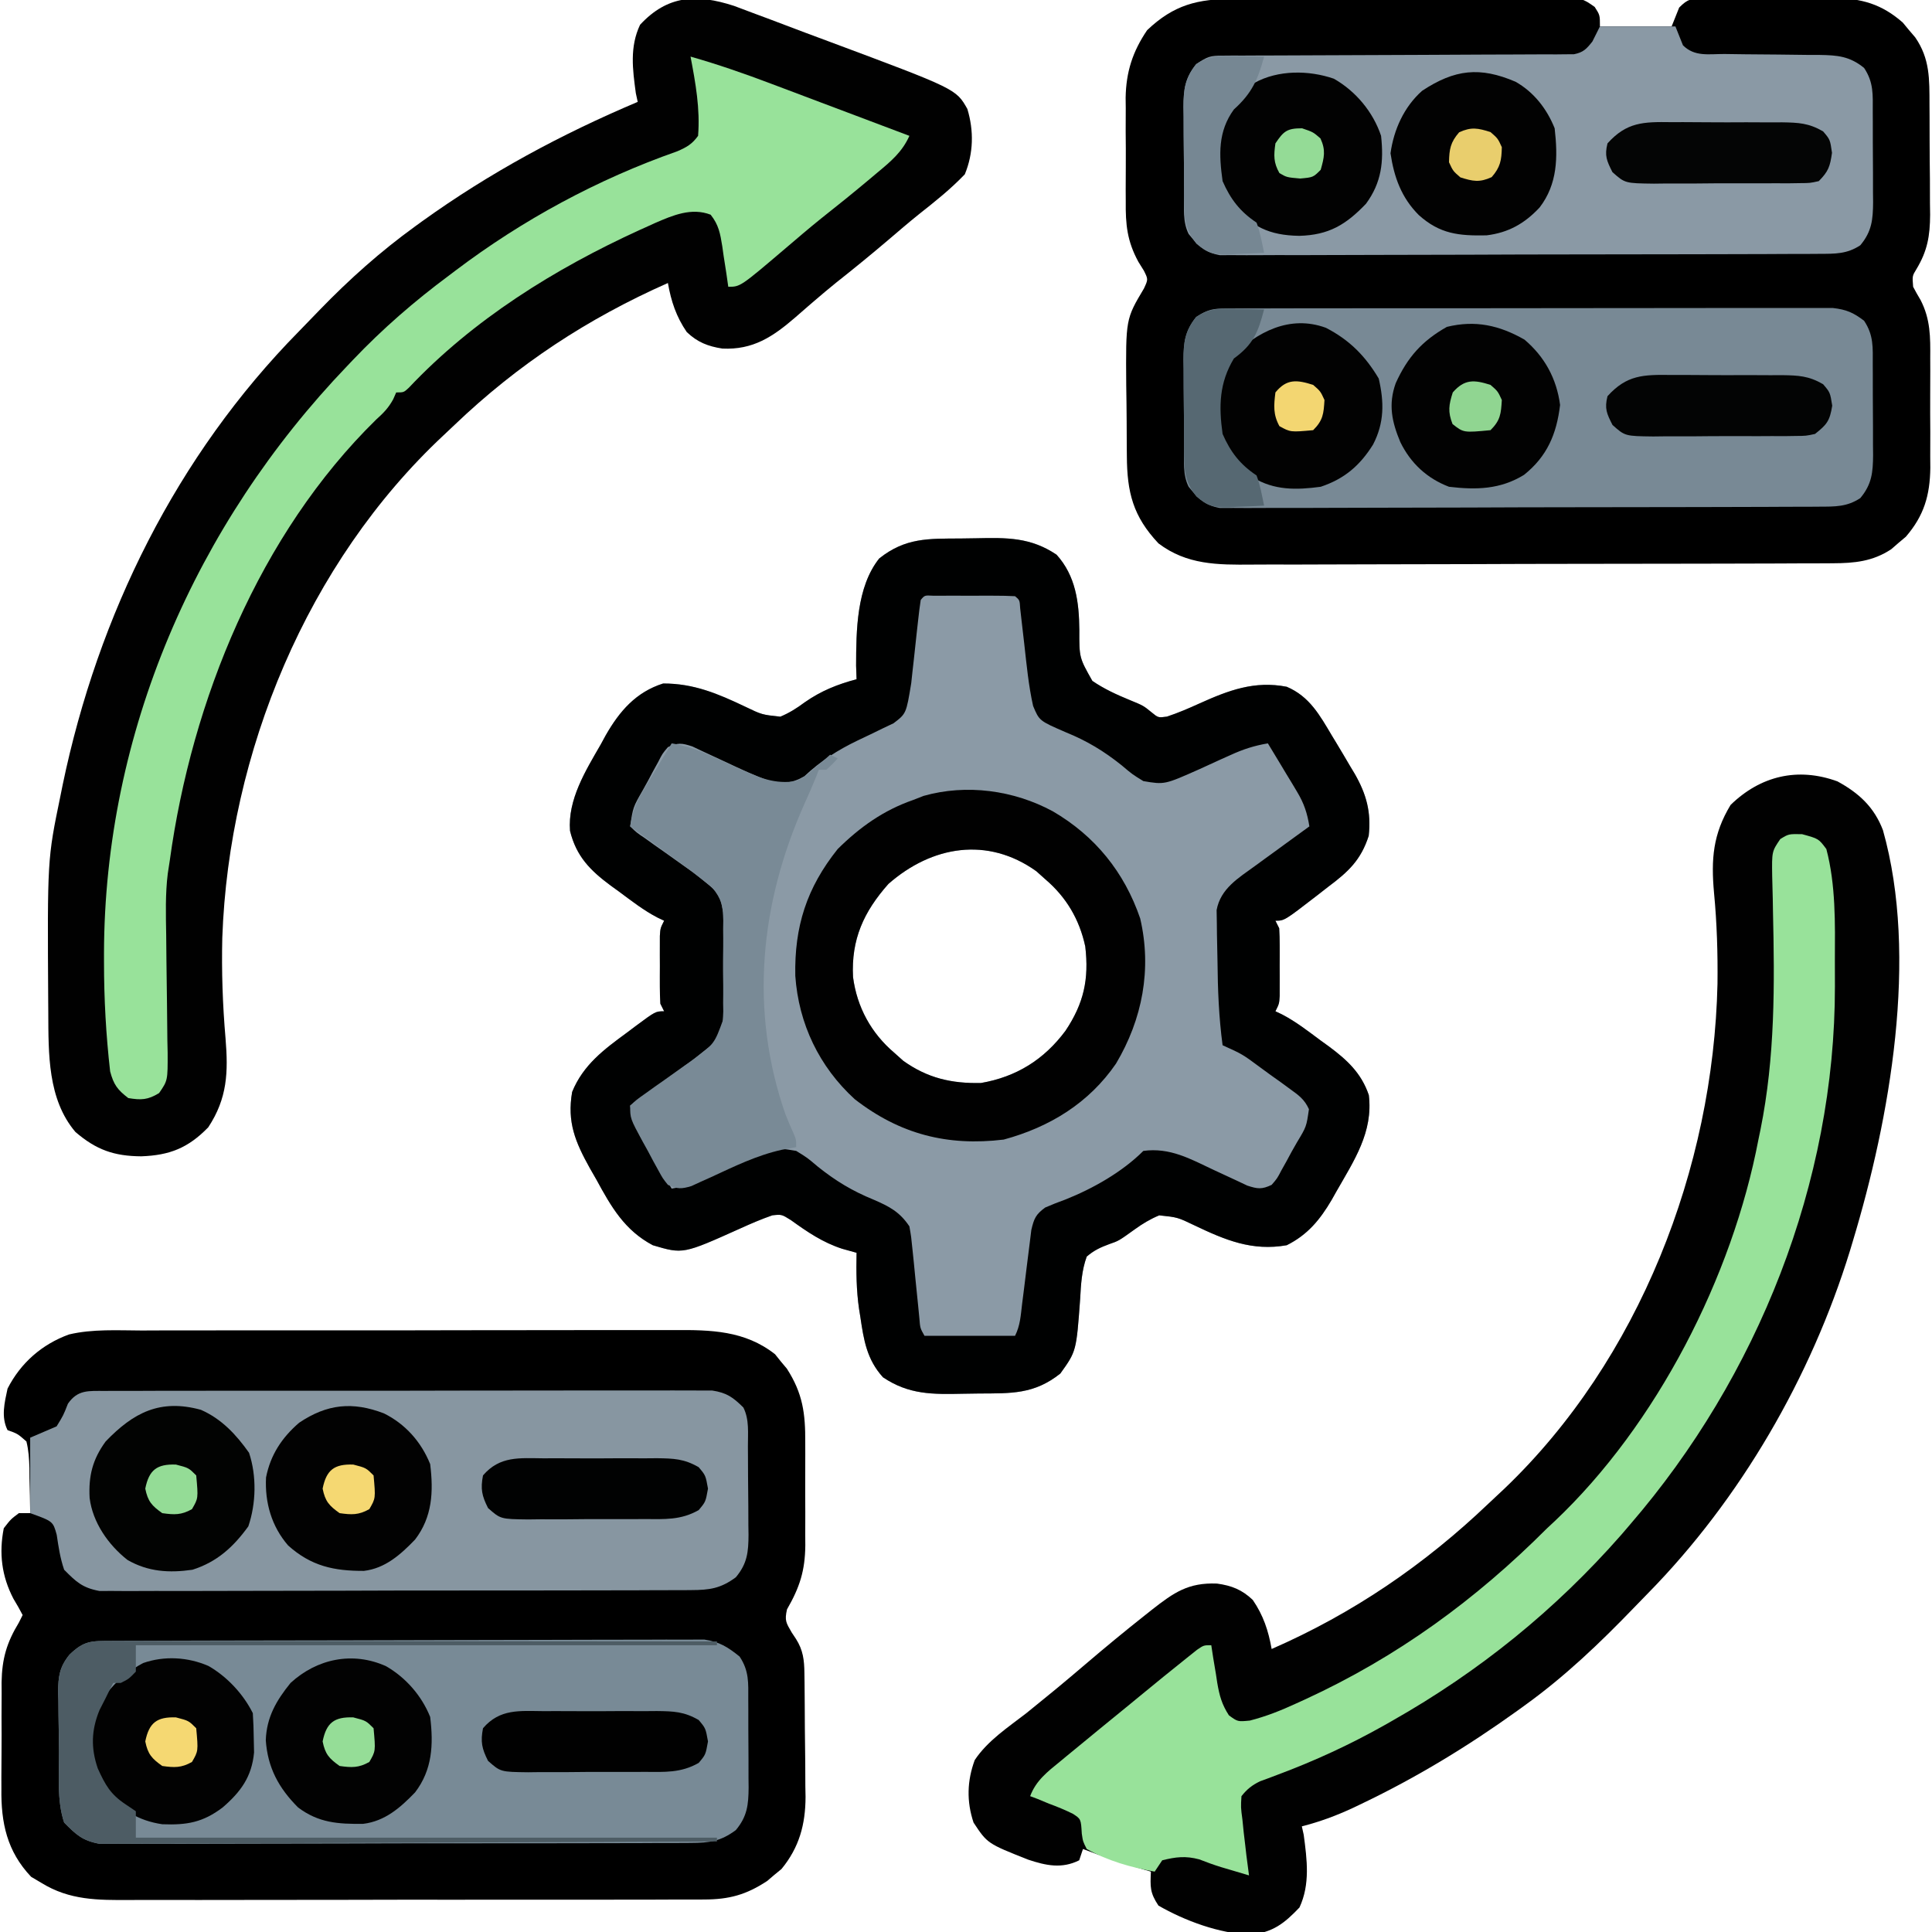 <?xml version="1.0" encoding="UTF-8"?>
<svg version="1.1" xmlns="http://www.w3.org/2000/svg" width="512" height="512">
<path d="M0 0 C1.68 -0.006 3.359 -0.013 5.039 -0.021 C9.584 -0.039 14.129 -0.038 18.675 -0.032 C22.477 -0.029 26.279 -0.035 30.081 -0.041 C39.055 -0.055 48.028 -0.053 57.002 -0.042 C66.243 -0.031 75.483 -0.045 84.724 -0.071 C92.674 -0.094 100.623 -0.1 108.572 -0.094 C113.313 -0.091 118.054 -0.093 122.795 -0.111 C127.255 -0.126 131.715 -0.122 136.176 -0.103 C137.807 -0.1 139.438 -0.103 141.068 -0.113 C150.817 -0.171 159.86 -0.014 167.864 6.299 C168.37 6.932 168.877 7.564 169.399 8.217 C169.924 8.842 170.448 9.467 170.989 10.111 C175.219 16.698 175.91 21.995 175.86 29.685 C175.864 31.144 175.864 31.144 175.869 32.632 C175.871 34.679 175.865 36.726 175.853 38.774 C175.836 41.894 175.852 45.014 175.872 48.135 C175.87 50.131 175.866 52.127 175.86 54.123 C175.866 55.049 175.872 55.975 175.878 56.93 C175.806 63.683 174.401 68.031 171.024 73.904 C170.351 76.897 170.785 77.451 172.274 80.029 C172.652 80.599 173.029 81.169 173.418 81.756 C175.293 84.718 175.595 87.323 175.638 90.733 C175.651 91.604 175.664 92.476 175.677 93.374 C175.685 94.315 175.692 95.255 175.7 96.224 C175.708 97.198 175.716 98.171 175.724 99.174 C175.738 101.236 175.749 103.299 175.757 105.362 C175.774 108.496 175.818 111.629 175.862 114.763 C175.872 116.771 175.88 118.779 175.887 120.787 C175.905 121.715 175.922 122.644 175.94 123.6 C175.916 130.909 174.268 136.99 169.567 142.709 C168.934 143.227 168.301 143.745 167.649 144.279 C167.024 144.813 166.399 145.346 165.754 145.896 C160.208 149.543 155.695 150.779 149.074 150.792 C148.009 150.8 148.009 150.8 146.922 150.808 C144.56 150.822 142.199 150.815 139.837 150.808 C138.136 150.814 136.436 150.821 134.735 150.829 C130.127 150.847 125.52 150.846 120.912 150.84 C117.061 150.837 113.209 150.843 109.357 150.849 C100.267 150.863 91.177 150.861 82.087 150.85 C72.722 150.839 63.357 150.853 53.991 150.879 C45.939 150.902 37.887 150.908 29.835 150.902 C25.031 150.899 20.227 150.901 15.423 150.919 C10.904 150.934 6.385 150.93 1.865 150.911 C0.211 150.908 -1.443 150.911 -3.097 150.921 C-11.576 150.971 -19.084 151.012 -26.539 146.404 C-27.446 145.868 -28.354 145.332 -29.289 144.779 C-35.695 138.017 -37.293 130.468 -37.167 121.427 C-37.17 120.417 -37.172 119.407 -37.175 118.367 C-37.174 116.247 -37.161 114.128 -37.135 112.009 C-37.101 108.78 -37.115 105.554 -37.134 102.326 C-37.127 100.256 -37.118 98.185 -37.105 96.115 C-37.11 95.16 -37.115 94.204 -37.12 93.22 C-37.011 86.994 -35.764 82.716 -32.539 77.404 C-32.044 76.414 -32.044 76.414 -31.539 75.404 C-32.297 73.937 -33.122 72.505 -33.976 71.092 C-37.096 65.105 -37.844 59.049 -36.539 52.404 C-34.691 50.021 -34.691 50.021 -32.539 48.404 C-31.549 48.404 -30.559 48.404 -29.539 48.404 C-29.561 45.298 -29.639 42.196 -29.726 39.092 C-29.732 38.21 -29.738 37.329 -29.744 36.422 C-29.827 33.982 -29.949 31.774 -30.539 29.404 C-32.889 27.342 -32.889 27.342 -35.539 26.404 C-37.293 22.896 -36.341 19.14 -35.539 15.404 C-32.066 8.593 -26.438 3.661 -19.258 1.05 C-12.997 -0.437 -6.405 -0.02 0 0 Z " fill="#000000" transform="translate(37.539,352.596)"/>
<path d="M0 0 C0.999 -0.007 1.998 -0.013 3.027 -0.02 C6.325 -0.039 9.622 -0.043 12.92 -0.045 C15.212 -0.052 17.505 -0.059 19.797 -0.066 C24.6 -0.078 29.402 -0.081 34.205 -0.08 C40.364 -0.08 46.523 -0.107 52.683 -0.142 C57.416 -0.164 62.148 -0.168 66.881 -0.167 C69.153 -0.169 71.424 -0.178 73.695 -0.194 C76.868 -0.213 80.039 -0.207 83.211 -0.195 C84.152 -0.207 85.093 -0.218 86.062 -0.229 C92.39 -0.168 92.39 -0.168 95.655 2.133 C97.041 4.291 97.041 4.291 97.041 7.291 C103.311 7.291 109.581 7.291 116.041 7.291 C116.701 5.641 117.361 3.991 118.041 2.291 C120.476 -0.145 121.115 0.032 124.455 0 C125.37 -0.013 126.285 -0.026 127.228 -0.039 C128.221 -0.041 129.213 -0.043 130.236 -0.045 C131.257 -0.052 132.279 -0.059 133.331 -0.066 C135.498 -0.076 137.666 -0.08 139.833 -0.08 C143.132 -0.084 146.429 -0.121 149.728 -0.159 C151.835 -0.165 153.942 -0.169 156.049 -0.17 C157.029 -0.185 158.01 -0.199 159.02 -0.214 C166.355 -0.166 171.715 1.376 177.283 6.255 C177.822 6.906 178.361 7.557 178.916 8.228 C179.47 8.876 180.024 9.525 180.595 10.193 C184.523 15.893 184.362 21.29 184.377 27.998 C184.387 29.557 184.387 29.557 184.397 31.147 C184.407 33.343 184.412 35.54 184.411 37.736 C184.416 41.081 184.452 44.424 184.49 47.769 C184.496 49.908 184.5 52.046 184.502 54.185 C184.516 55.178 184.53 56.171 184.545 57.194 C184.509 62.832 183.837 66.777 180.9 71.638 C179.81 73.424 179.81 73.424 180.041 76.291 C180.655 77.479 181.317 78.644 182.008 79.791 C184.649 84.907 184.619 89.623 184.572 95.291 C184.576 96.326 184.58 97.361 184.584 98.427 C184.586 100.606 184.579 102.784 184.562 104.962 C184.541 108.281 184.562 111.597 184.588 114.916 C184.585 117.041 184.58 119.166 184.572 121.291 C184.58 122.274 184.588 123.258 184.597 124.271 C184.498 131.589 182.925 136.94 178.111 142.533 C177.469 143.072 176.827 143.61 176.166 144.166 C175.529 144.72 174.892 145.274 174.236 145.845 C169.31 149.088 164.496 149.544 158.705 149.565 C157.988 149.57 157.271 149.575 156.533 149.581 C154.143 149.595 151.752 149.596 149.362 149.597 C147.643 149.605 145.925 149.613 144.206 149.622 C139.545 149.644 134.884 149.653 130.222 149.658 C127.307 149.662 124.392 149.668 121.477 149.675 C111.299 149.699 101.12 149.713 90.942 149.716 C81.468 149.72 71.995 149.75 62.521 149.791 C54.377 149.826 46.232 149.842 38.087 149.842 C33.228 149.843 28.369 149.852 23.509 149.88 C18.936 149.907 14.362 149.909 9.789 149.893 C8.116 149.891 6.443 149.897 4.77 149.913 C-4.232 149.994 -12.451 149.999 -19.959 144.291 C-26.712 137.105 -28.276 130.78 -28.33 121.126 C-28.339 120.139 -28.348 119.151 -28.358 118.133 C-28.372 116.043 -28.381 113.954 -28.385 111.864 C-28.397 108.697 -28.446 105.532 -28.496 102.365 C-28.626 84.842 -28.626 84.842 -23.799 76.738 C-22.675 74.312 -22.675 74.312 -23.819 72.023 C-24.302 71.246 -24.785 70.468 -25.283 69.667 C-28.271 64.175 -28.691 59.777 -28.623 53.603 C-28.628 52.62 -28.633 51.637 -28.638 50.624 C-28.641 48.56 -28.632 46.496 -28.611 44.432 C-28.584 41.298 -28.611 38.167 -28.643 35.033 C-28.64 33.014 -28.633 30.996 -28.623 28.978 C-28.633 28.055 -28.644 27.132 -28.654 26.18 C-28.533 19.355 -26.811 13.969 -22.959 8.291 C-15.878 1.547 -9.55 -0.009 0 0 Z " fill="#000000" transform="translate(326.959,-0.291)"/>
<path d="M0 0 C1.38 -0.011 2.76 -0.032 4.14 -0.062 C12.27 -0.236 18.527 -0.32 25.396 4.295 C30.463 9.896 31.365 16.872 31.431 24.217 C31.406 31.583 31.406 31.583 34.889 37.746 C38.011 39.875 41.307 41.384 44.794 42.815 C48.396 44.295 48.396 44.295 50.56 46.057 C52.338 47.519 52.338 47.519 54.642 47.205 C57.621 46.221 60.417 45.013 63.271 43.716 C70.957 40.259 77.83 37.628 86.396 39.295 C92.442 41.87 95.155 46.837 98.396 52.295 C98.767 52.906 99.138 53.516 99.521 54.145 C100.768 56.206 101.991 58.279 103.208 60.358 C103.606 61.018 104.003 61.678 104.413 62.359 C107.498 67.753 108.817 72.493 108.118 78.799 C106.065 85.204 102.702 88.335 97.396 92.295 C96.366 93.098 95.336 93.901 94.275 94.729 C85.77 101.295 85.77 101.295 83.396 101.295 C83.726 101.955 84.056 102.615 84.396 103.295 C84.491 104.793 84.526 106.295 84.529 107.795 C84.53 108.682 84.531 109.569 84.532 110.483 C84.529 111.411 84.525 112.339 84.521 113.295 C84.525 114.223 84.528 115.151 84.532 116.108 C84.531 117.438 84.531 117.438 84.529 118.795 C84.527 119.61 84.526 120.425 84.525 121.264 C84.396 123.295 84.396 123.295 83.396 125.295 C83.978 125.571 84.561 125.848 85.161 126.132 C88.846 128.05 92.068 130.573 95.396 133.045 C96.107 133.558 96.819 134.071 97.552 134.6 C102.366 138.174 106.152 141.642 108.146 147.498 C109.345 157.316 104.222 164.866 99.521 173.108 C99.11 173.837 98.7 174.567 98.277 175.319 C95.205 180.537 91.933 184.526 86.396 187.295 C77.214 188.912 70.106 185.925 61.984 182.053 C57.481 179.89 57.481 179.89 52.599 179.373 C50.174 180.388 48.215 181.569 46.083 183.108 C41.886 186.126 41.886 186.126 39.382 186.991 C37.013 187.865 35.319 188.648 33.396 190.295 C32.048 193.977 31.866 197.651 31.646 201.545 C30.641 215.379 30.641 215.379 26.396 221.295 C19.439 226.832 13.369 226.541 4.792 226.59 C3.412 226.602 2.032 226.622 0.652 226.652 C-7.479 226.826 -13.736 226.911 -20.604 222.295 C-24.899 217.549 -25.698 212.43 -26.604 206.295 C-26.716 205.6 -26.829 204.906 -26.944 204.19 C-27.669 199.212 -27.709 194.309 -27.604 189.295 C-28.862 188.945 -30.12 188.594 -31.417 188.233 C-36.582 186.56 -40.642 183.777 -45.026 180.623 C-47.466 179.102 -47.466 179.102 -49.928 179.369 C-52.863 180.385 -55.654 181.59 -58.479 182.875 C-73.594 189.668 -73.594 189.668 -81.604 187.295 C-89.059 183.342 -92.621 177.145 -96.542 169.92 C-97.117 168.917 -97.693 167.914 -98.286 166.881 C-102.139 159.946 -104.362 154.688 -102.979 146.67 C-100.051 139.482 -94.507 135.384 -88.417 130.92 C-87.693 130.375 -86.969 129.83 -86.223 129.268 C-80.872 125.295 -80.872 125.295 -78.604 125.295 C-79.099 124.305 -79.099 124.305 -79.604 123.295 C-79.7 121.798 -79.735 120.296 -79.737 118.795 C-79.738 117.908 -79.74 117.021 -79.741 116.108 C-79.737 115.18 -79.733 114.251 -79.729 113.295 C-79.735 111.903 -79.735 111.903 -79.741 110.483 C-79.74 109.596 -79.738 108.709 -79.737 107.795 C-79.736 106.98 -79.735 106.166 -79.734 105.326 C-79.604 103.295 -79.604 103.295 -78.604 101.295 C-79.187 101.019 -79.77 100.743 -80.37 100.458 C-84.054 98.54 -87.276 96.017 -90.604 93.545 C-91.316 93.032 -92.027 92.519 -92.76 91.99 C-98.192 87.957 -101.876 84.258 -103.542 77.483 C-104.193 69.213 -99.405 61.525 -95.417 54.608 C-94.973 53.792 -94.529 52.977 -94.071 52.137 C-90.413 45.754 -86.064 40.708 -78.866 38.428 C-70.792 38.403 -64.375 41.117 -57.191 44.536 C-52.688 46.7 -52.688 46.7 -47.803 47.221 C-45.376 46.199 -43.466 44.993 -41.354 43.42 C-36.987 40.367 -32.726 38.675 -27.604 37.295 C-27.645 36.12 -27.687 34.944 -27.729 33.733 C-27.7 24.46 -27.643 12.878 -21.604 5.295 C-14.647 -0.242 -8.577 0.05 0 0 Z M-19.167 91.545 C-25.713 98.931 -29.058 106.245 -28.542 116.233 C-27.484 124.224 -23.74 131.08 -17.604 136.295 C-16.82 136.996 -16.037 137.698 -15.229 138.42 C-8.816 143.001 -2.443 144.478 5.396 144.295 C14.733 142.672 22.062 138.119 27.747 130.479 C32.612 123.21 34.029 116.812 33.001 108.108 C31.46 100.947 27.975 95.038 22.396 90.295 C21.612 89.594 20.828 88.893 20.021 88.17 C7.105 78.945 -7.643 81.426 -19.167 91.545 Z " fill="#8B9AA6" transform="translate(254.604,142.705)"/>
<path d="M0 0 C1.932 0.705 3.857 1.429 5.776 2.169 C6.815 2.555 7.854 2.94 8.924 3.337 C12.219 4.564 15.503 5.816 18.788 7.068 C20.979 7.886 23.171 8.702 25.364 9.517 C58.851 22.02 58.851 22.02 61.839 27.322 C63.583 33.132 63.467 39.036 61.163 44.63 C57.429 48.538 53.301 51.826 49.062 55.17 C46.295 57.389 43.609 59.702 40.913 62.005 C36.37 65.871 31.763 69.636 27.081 73.333 C25.095 74.941 23.148 76.571 21.214 78.24 C20.646 78.728 20.078 79.217 19.493 79.72 C18.392 80.671 17.296 81.626 16.204 82.587 C10.266 87.711 4.999 91.211 -3.095 90.818 C-6.92 90.227 -9.708 89.133 -12.525 86.443 C-15.329 82.348 -16.662 78.306 -17.525 73.443 C-38.773 82.858 -57.243 94.97 -74.045 111.031 C-75.026 111.967 -76.013 112.898 -77.004 113.824 C-113.112 147.576 -133.871 197.889 -135.614 246.944 C-135.825 255.87 -135.527 264.687 -134.759 273.583 C-134.02 282.602 -134.253 289.48 -139.337 297.193 C-144.674 302.682 -149.571 304.608 -157.087 304.88 C-164.333 304.828 -169.03 303.151 -174.525 298.443 C-181.933 289.738 -181.671 277.629 -181.728 266.748 C-181.735 265.846 -181.742 264.944 -181.749 264.015 C-181.978 226.164 -181.978 226.164 -178.525 209.443 C-178.326 208.46 -178.127 207.477 -177.923 206.464 C-168.553 161.41 -147.741 119.2 -115.322 86.271 C-113.467 84.384 -111.634 82.477 -109.802 80.568 C-101.909 72.421 -93.712 65.097 -84.525 58.443 C-83.9 57.99 -83.275 57.536 -82.631 57.069 C-64.738 44.209 -45.802 34.022 -25.525 25.443 C-25.69 24.68 -25.855 23.917 -26.025 23.13 C-26.881 16.813 -27.679 10.884 -24.9 5.005 C-17.634 -2.833 -9.924 -3.225 0 0 Z " fill="#010101" transform="translate(194.525,1.557)"/>
<path d="M0 0 C5.702 3.107 9.72 6.814 12.055 12.926 C21.547 46.519 13.882 89.386 4.055 121.926 C3.804 122.761 3.553 123.596 3.294 124.457 C-6.998 157.875 -25.699 190.21 -50.25 215.199 C-51.471 216.443 -52.685 217.694 -53.895 218.949 C-63.02 228.418 -72.262 237.241 -82.945 244.926 C-83.567 245.376 -84.189 245.827 -84.83 246.291 C-97.911 255.693 -111.53 263.979 -126.07 270.926 C-126.852 271.3 -127.633 271.674 -128.439 272.059 C-132.88 274.127 -137.197 275.717 -141.945 276.926 C-141.78 277.668 -141.615 278.411 -141.445 279.176 C-140.565 285.779 -139.711 292.268 -142.57 298.426 C-146.603 302.671 -149.757 305.149 -155.695 305.613 C-163.77 305.345 -172.95 301.96 -179.945 297.926 C-182.235 294.491 -182.124 292.94 -181.945 288.926 C-182.574 288.744 -183.203 288.562 -183.852 288.375 C-189.316 286.77 -194.638 284.99 -199.945 282.926 C-200.275 283.916 -200.605 284.906 -200.945 285.926 C-205.551 288.229 -209.762 287.319 -214.445 285.762 C-225.274 281.477 -225.274 281.477 -228.945 275.926 C-230.815 270.317 -230.672 264.898 -228.633 259.363 C-225.201 254.203 -219.782 250.669 -214.945 246.926 C-213.148 245.474 -211.357 244.016 -209.57 242.551 C-208.662 241.808 -207.753 241.066 -206.816 240.301 C-204.277 238.2 -201.762 236.075 -199.255 233.935 C-194.06 229.502 -188.806 225.159 -183.445 220.926 C-182.582 220.241 -182.582 220.241 -181.702 219.542 C-175.784 214.903 -172.022 212.304 -164.445 212.586 C-160.571 213.113 -157.789 214.211 -154.945 216.926 C-152.141 221.021 -150.808 225.062 -149.945 229.926 C-128.337 220.487 -109.428 207.578 -92.377 191.291 C-90.998 189.976 -89.603 188.679 -88.207 187.383 C-52.572 153.295 -32.881 102.47 -31.793 53.645 C-31.7 45.562 -31.94 37.577 -32.711 29.527 C-33.514 20.612 -33.004 13.985 -28.32 6.238 C-20.45 -1.425 -10.559 -3.851 0 0 Z " fill="#010101" transform="translate(486.945,207.074)"/>
<path d="M0 0 C1.38 -0.011 2.76 -0.032 4.14 -0.062 C12.27 -0.236 18.527 -0.32 25.396 4.295 C30.463 9.896 31.365 16.872 31.431 24.217 C31.406 31.583 31.406 31.583 34.889 37.746 C38.011 39.875 41.307 41.384 44.794 42.815 C48.396 44.295 48.396 44.295 50.56 46.057 C52.338 47.519 52.338 47.519 54.642 47.205 C57.621 46.221 60.417 45.013 63.271 43.716 C70.957 40.259 77.83 37.628 86.396 39.295 C92.442 41.87 95.155 46.837 98.396 52.295 C98.767 52.906 99.138 53.516 99.521 54.145 C100.768 56.206 101.991 58.279 103.208 60.358 C103.606 61.018 104.003 61.678 104.413 62.359 C107.498 67.753 108.817 72.493 108.118 78.799 C106.065 85.204 102.702 88.335 97.396 92.295 C96.366 93.098 95.336 93.901 94.275 94.729 C85.77 101.295 85.77 101.295 83.396 101.295 C83.726 101.955 84.056 102.615 84.396 103.295 C84.491 104.793 84.526 106.295 84.529 107.795 C84.53 108.682 84.531 109.569 84.532 110.483 C84.529 111.411 84.525 112.339 84.521 113.295 C84.525 114.223 84.528 115.151 84.532 116.108 C84.531 117.438 84.531 117.438 84.529 118.795 C84.527 119.61 84.526 120.425 84.525 121.264 C84.396 123.295 84.396 123.295 83.396 125.295 C83.978 125.571 84.561 125.848 85.161 126.132 C88.846 128.05 92.068 130.573 95.396 133.045 C96.107 133.558 96.819 134.071 97.552 134.6 C102.366 138.174 106.152 141.642 108.146 147.498 C109.345 157.316 104.222 164.866 99.521 173.108 C99.11 173.837 98.7 174.567 98.277 175.319 C95.205 180.537 91.933 184.526 86.396 187.295 C77.214 188.912 70.106 185.925 61.984 182.053 C57.481 179.89 57.481 179.89 52.599 179.373 C50.174 180.388 48.215 181.569 46.083 183.108 C41.886 186.126 41.886 186.126 39.382 186.991 C37.013 187.865 35.319 188.648 33.396 190.295 C32.048 193.977 31.866 197.651 31.646 201.545 C30.641 215.379 30.641 215.379 26.396 221.295 C19.439 226.832 13.369 226.541 4.792 226.59 C3.412 226.602 2.032 226.622 0.652 226.652 C-7.479 226.826 -13.736 226.911 -20.604 222.295 C-24.899 217.549 -25.698 212.43 -26.604 206.295 C-26.716 205.6 -26.829 204.906 -26.944 204.19 C-27.669 199.212 -27.709 194.309 -27.604 189.295 C-28.862 188.945 -30.12 188.594 -31.417 188.233 C-36.582 186.56 -40.642 183.777 -45.026 180.623 C-47.466 179.102 -47.466 179.102 -49.928 179.369 C-52.863 180.385 -55.654 181.59 -58.479 182.875 C-73.594 189.668 -73.594 189.668 -81.604 187.295 C-89.059 183.342 -92.621 177.145 -96.542 169.92 C-97.117 168.917 -97.693 167.914 -98.286 166.881 C-102.139 159.946 -104.362 154.688 -102.979 146.67 C-100.051 139.482 -94.507 135.384 -88.417 130.92 C-87.693 130.375 -86.969 129.83 -86.223 129.268 C-80.872 125.295 -80.872 125.295 -78.604 125.295 C-79.099 124.305 -79.099 124.305 -79.604 123.295 C-79.7 121.798 -79.735 120.296 -79.737 118.795 C-79.738 117.908 -79.74 117.021 -79.741 116.108 C-79.737 115.18 -79.733 114.251 -79.729 113.295 C-79.735 111.903 -79.735 111.903 -79.741 110.483 C-79.74 109.596 -79.738 108.709 -79.737 107.795 C-79.736 106.98 -79.735 106.166 -79.734 105.326 C-79.604 103.295 -79.604 103.295 -78.604 101.295 C-79.187 101.019 -79.77 100.743 -80.37 100.458 C-84.054 98.54 -87.276 96.017 -90.604 93.545 C-91.316 93.032 -92.027 92.519 -92.76 91.99 C-98.192 87.957 -101.876 84.258 -103.542 77.483 C-104.193 69.213 -99.405 61.525 -95.417 54.608 C-94.973 53.792 -94.529 52.977 -94.071 52.137 C-90.413 45.754 -86.064 40.708 -78.866 38.428 C-70.792 38.403 -64.375 41.117 -57.191 44.536 C-52.688 46.7 -52.688 46.7 -47.803 47.221 C-45.376 46.199 -43.466 44.993 -41.354 43.42 C-36.987 40.367 -32.726 38.675 -27.604 37.295 C-27.645 36.12 -27.687 34.944 -27.729 33.733 C-27.7 24.46 -27.643 12.878 -21.604 5.295 C-14.647 -0.242 -8.577 0.05 0 0 Z M-10.604 16.295 C-10.879 18.074 -11.096 19.861 -11.288 21.651 C-11.411 22.748 -11.534 23.846 -11.661 24.977 C-11.913 27.294 -12.163 29.612 -12.411 31.93 C-12.535 33.034 -12.66 34.138 -12.788 35.276 C-12.897 36.285 -13.006 37.295 -13.118 38.335 C-14.446 46.416 -14.446 46.416 -17.807 48.967 C-18.73 49.405 -19.653 49.844 -20.604 50.295 C-21.672 50.816 -22.739 51.337 -23.839 51.873 C-25.579 52.701 -25.579 52.701 -27.354 53.545 C-32.679 56.111 -37.092 58.944 -41.444 63.01 C-44.592 64.883 -47.103 64.987 -50.604 64.295 C-54.609 62.838 -58.439 61.051 -62.292 59.233 C-64.332 58.273 -66.378 57.323 -68.428 56.385 C-69.327 55.961 -70.225 55.537 -71.15 55.1 C-73.893 54.2 -75.007 54.057 -77.604 55.295 C-79.063 57.02 -79.063 57.02 -80.182 59.225 C-80.621 60.02 -81.059 60.816 -81.51 61.635 C-81.954 62.472 -82.397 63.308 -82.854 64.17 C-83.313 64.999 -83.772 65.828 -84.245 66.682 C-86.853 71.225 -86.853 71.225 -87.604 76.295 C-85.903 77.945 -85.903 77.945 -83.624 79.475 C-82.372 80.374 -82.372 80.374 -81.094 81.291 C-80.211 81.911 -79.327 82.531 -78.417 83.17 C-76.691 84.393 -74.968 85.619 -73.249 86.85 C-72.479 87.391 -71.709 87.932 -70.916 88.49 C-63.82 94.031 -63.82 94.031 -62.957 99.088 C-62.924 100.553 -62.92 102.018 -62.94 103.483 C-62.935 104.263 -62.931 105.043 -62.926 105.847 C-62.922 107.491 -62.931 109.135 -62.952 110.779 C-62.979 113.288 -62.953 115.793 -62.921 118.303 C-62.924 119.905 -62.93 121.506 -62.94 123.108 C-62.93 123.854 -62.92 124.6 -62.91 125.368 C-62.996 129.216 -63.413 131.059 -65.855 134.085 C-70.837 138.09 -70.837 138.09 -73.249 139.846 C-74.09 140.461 -74.931 141.077 -75.798 141.711 C-76.662 142.337 -77.526 142.963 -78.417 143.608 C-79.3 144.253 -80.184 144.898 -81.094 145.563 C-83.262 147.144 -85.432 148.721 -87.604 150.295 C-87.04 153.83 -86.165 156.441 -84.319 159.502 C-83.871 160.253 -83.423 161.004 -82.962 161.778 C-82.493 162.547 -82.025 163.315 -81.542 164.108 C-81.069 164.896 -80.597 165.684 -80.11 166.496 C-78.948 168.433 -77.779 170.366 -76.604 172.295 C-73.043 171.694 -70.046 170.735 -66.768 169.229 C-65.419 168.625 -65.419 168.625 -64.042 168.008 C-62.172 167.16 -60.305 166.306 -58.44 165.446 C-49.228 161.346 -49.228 161.346 -43.604 162.295 C-40.682 164.088 -40.682 164.088 -37.854 166.483 C-33.121 170.266 -28.677 172.944 -23.077 175.225 C-18.901 177.032 -16.158 178.465 -13.604 182.295 C-13.118 185.083 -13.118 185.083 -12.788 188.424 C-12.663 189.624 -12.539 190.823 -12.411 192.059 C-12.289 193.312 -12.167 194.566 -12.042 195.858 C-11.794 198.338 -11.543 200.819 -11.288 203.299 C-11.18 204.401 -11.072 205.502 -10.961 206.637 C-10.755 209.265 -10.755 209.265 -9.604 211.295 C-1.684 211.295 6.236 211.295 14.396 211.295 C15.777 208.533 15.892 205.929 16.263 202.862 C16.427 201.573 16.59 200.285 16.759 198.957 C17.017 196.906 17.271 194.855 17.515 192.802 C17.753 190.82 18.008 188.841 18.263 186.862 C18.408 185.675 18.554 184.489 18.704 183.266 C19.419 180.195 19.892 179.124 22.396 177.295 C24.162 176.527 25.959 175.826 27.771 175.17 C35.024 172.283 42.808 167.883 48.396 162.295 C55.459 161.35 60.806 164.396 67.083 167.358 C69.124 168.317 71.169 169.267 73.22 170.205 C74.118 170.63 75.016 171.054 75.941 171.491 C78.685 172.39 79.797 172.53 82.396 171.295 C83.87 169.588 83.87 169.588 85.009 167.401 C85.452 166.61 85.895 165.819 86.351 165.004 C86.799 164.172 87.247 163.34 87.708 162.483 C88.409 161.252 88.409 161.252 89.124 159.996 C91.615 155.867 91.615 155.867 92.277 151.24 C91.089 148.617 89.573 147.563 87.247 145.877 C85.987 144.956 85.987 144.956 84.7 144.016 C83.816 143.386 82.932 142.756 82.021 142.108 C81.144 141.466 80.268 140.825 79.365 140.164 C74.672 136.682 74.672 136.682 69.396 134.295 C68.401 126.89 68.113 119.543 68.046 112.073 C68.029 110.714 68.002 109.354 67.964 107.995 C67.909 106.007 67.89 104.018 67.872 102.03 C67.852 100.856 67.833 99.683 67.812 98.474 C68.86 92.766 73.561 90.005 78.04 86.744 C78.881 86.129 79.723 85.513 80.589 84.879 C81.453 84.253 82.318 83.627 83.208 82.983 C84.092 82.337 84.976 81.692 85.886 81.028 C88.053 79.446 90.223 77.869 92.396 76.295 C91.831 72.761 90.956 70.149 89.111 67.088 C88.663 66.337 88.215 65.586 87.753 64.813 C87.285 64.044 86.816 63.275 86.333 62.483 C85.625 61.3 85.625 61.3 84.902 60.094 C83.739 58.157 82.571 56.224 81.396 54.295 C77.834 54.896 74.838 55.855 71.56 57.362 C70.66 57.764 69.76 58.167 68.833 58.582 C66.963 59.43 65.096 60.284 63.232 61.145 C54.02 65.244 54.02 65.244 48.396 64.295 C45.474 62.502 45.474 62.502 42.646 60.108 C37.912 56.324 33.469 53.646 27.868 51.365 C20.821 48.315 20.821 48.315 19.181 44.381 C17.965 38.974 17.453 33.42 16.833 27.92 C16.586 25.745 16.335 23.571 16.079 21.397 C15.972 20.441 15.864 19.485 15.753 18.501 C15.621 16.326 15.621 16.326 14.396 15.295 C12.627 15.196 10.855 15.164 9.083 15.162 C8.008 15.161 6.933 15.16 5.825 15.158 C4.694 15.162 3.562 15.166 2.396 15.17 C1.264 15.166 0.132 15.162 -1.034 15.158 C-2.109 15.16 -3.184 15.161 -4.292 15.162 C-5.286 15.163 -6.279 15.165 -7.303 15.166 C-9.568 15.037 -9.568 15.037 -10.604 16.295 Z " fill="#000101" transform="translate(254.604,142.705)"/>
<path d="M0 0 C6.6 0 13.2 0 20 0 C20.99 2.475 20.99 2.475 22 5 C25.098 8.098 28.83 7.298 32.988 7.309 C34.827 7.334 36.667 7.359 38.506 7.385 C41.409 7.413 44.312 7.437 47.216 7.456 C50.015 7.478 52.814 7.517 55.613 7.559 C56.91 7.559 56.91 7.559 58.234 7.559 C62.96 7.636 66.188 7.896 70 11 C72.587 14.881 72.306 18.146 72.301 22.648 C72.305 23.498 72.309 24.348 72.314 25.223 C72.32 27.02 72.32 28.817 72.316 30.614 C72.313 33.358 72.336 36.1 72.361 38.844 C72.364 40.591 72.364 42.339 72.363 44.086 C72.372 44.904 72.382 45.722 72.391 46.564 C72.354 51.17 72.075 54.319 69 58 C65.462 60.343 62.31 60.258 58.137 60.274 C57.102 60.282 57.102 60.282 56.046 60.29 C53.734 60.305 51.423 60.306 49.112 60.306 C47.454 60.314 45.797 60.322 44.139 60.332 C39.637 60.354 35.135 60.362 30.633 60.367 C27.821 60.371 25.009 60.377 22.196 60.384 C12.387 60.409 2.578 60.422 -7.232 60.426 C-16.378 60.429 -25.525 60.459 -34.671 60.501 C-42.523 60.536 -50.374 60.551 -58.226 60.552 C-62.916 60.553 -67.605 60.561 -72.295 60.59 C-76.706 60.616 -81.115 60.618 -85.526 60.602 C-87.144 60.6 -88.763 60.607 -90.381 60.623 C-92.592 60.643 -94.8 60.633 -97.01 60.615 C-98.246 60.617 -99.483 60.619 -100.757 60.621 C-104.896 59.828 -106.363 58.209 -109 55 C-110.617 51.766 -110.184 48.222 -110.203 44.668 C-110.209 43.839 -110.215 43.01 -110.22 42.157 C-110.23 40.401 -110.236 38.644 -110.24 36.888 C-110.25 34.209 -110.281 31.529 -110.312 28.85 C-110.319 27.143 -110.324 25.437 -110.328 23.73 C-110.34 22.931 -110.353 22.132 -110.366 21.309 C-110.347 16.714 -109.985 13.724 -107 10 C-103.942 7.961 -103.34 7.749 -99.901 7.742 C-99.068 7.735 -98.235 7.728 -97.377 7.721 C-96.467 7.724 -95.557 7.726 -94.619 7.729 C-93.177 7.721 -93.177 7.721 -91.706 7.713 C-89.618 7.703 -87.529 7.697 -85.44 7.695 C-82.137 7.691 -78.835 7.675 -75.532 7.654 C-66.141 7.599 -56.75 7.568 -47.359 7.544 C-41.617 7.528 -35.876 7.498 -30.134 7.459 C-27.943 7.447 -25.751 7.441 -23.56 7.441 C-20.5 7.441 -17.441 7.423 -14.381 7.401 C-13.471 7.405 -12.56 7.41 -11.623 7.415 C-10.373 7.4 -10.373 7.4 -9.099 7.385 C-8.376 7.383 -7.652 7.381 -6.907 7.379 C-4.391 6.879 -3.581 5.994 -2 4 C-1.34 2.68 -0.68 1.36 0 0 Z " fill="#8A99A5" transform="translate(424,7)"/>
<path d="M0 0 C0.697 -0.005 1.395 -0.011 2.113 -0.016 C4.455 -0.031 6.797 -0.023 9.14 -0.016 C10.817 -0.022 12.494 -0.029 14.171 -0.037 C18.731 -0.055 23.29 -0.054 27.85 -0.048 C31.655 -0.045 35.46 -0.051 39.265 -0.057 C48.24 -0.071 57.216 -0.07 66.192 -0.058 C75.455 -0.047 84.718 -0.061 93.981 -0.088 C101.93 -0.11 109.879 -0.117 117.828 -0.111 C122.577 -0.107 127.326 -0.11 132.076 -0.127 C136.542 -0.142 141.009 -0.138 145.476 -0.12 C147.115 -0.116 148.755 -0.119 150.394 -0.13 C152.633 -0.143 154.87 -0.131 157.108 -0.114 C158.987 -0.113 158.987 -0.113 160.904 -0.113 C164.775 0.478 166.422 1.663 169.181 4.388 C170.798 7.622 170.365 11.166 170.384 14.72 C170.39 15.548 170.396 16.377 170.401 17.231 C170.411 18.987 170.417 20.743 170.421 22.499 C170.431 25.179 170.462 27.858 170.494 30.538 C170.5 32.244 170.505 33.951 170.509 35.657 C170.522 36.456 170.534 37.255 170.547 38.079 C170.528 42.657 170.237 45.735 167.181 49.388 C163.156 52.358 160.237 52.767 155.28 52.782 C154.598 52.788 153.916 52.794 153.214 52.801 C150.935 52.817 148.657 52.812 146.379 52.808 C144.742 52.815 143.106 52.824 141.47 52.833 C137.03 52.855 132.59 52.858 128.15 52.857 C124.442 52.856 120.734 52.865 117.026 52.873 C108.279 52.893 99.531 52.895 90.783 52.889 C81.761 52.882 72.739 52.905 63.717 52.942 C55.968 52.973 48.22 52.984 40.471 52.98 C35.844 52.978 31.217 52.984 26.59 53.008 C22.239 53.03 17.889 53.028 13.537 53.008 C11.942 53.005 10.346 53.01 8.751 53.024 C6.569 53.042 4.39 53.03 2.209 53.009 C0.989 53.01 -0.23 53.011 -1.487 53.011 C-5.976 52.171 -7.62 50.616 -10.819 47.388 C-11.883 44.284 -12.303 41.369 -12.788 38.13 C-13.776 34.56 -13.776 34.56 -19.819 32.388 C-19.819 25.788 -19.819 19.188 -19.819 12.388 C-17.509 11.398 -15.199 10.408 -12.819 9.388 C-11.019 6.454 -11.019 6.454 -9.819 3.388 C-7.209 -0.381 -4.355 0.008 0 0 Z " fill="#8796A1" transform="translate(27.819,368.612)"/>
<path d="M0 0 C1.019 -0.006 1.019 -0.006 2.059 -0.011 C4.347 -0.022 6.634 -0.026 8.922 -0.03 C10.558 -0.036 12.194 -0.043 13.829 -0.05 C18.282 -0.067 22.735 -0.078 27.187 -0.086 C29.968 -0.091 32.749 -0.097 35.53 -0.103 C44.229 -0.123 52.928 -0.137 61.627 -0.145 C71.673 -0.155 81.718 -0.181 91.764 -0.222 C99.525 -0.252 107.287 -0.267 115.048 -0.27 C119.685 -0.272 124.322 -0.281 128.959 -0.306 C133.322 -0.33 137.685 -0.334 142.049 -0.324 C143.649 -0.323 145.25 -0.329 146.85 -0.343 C149.038 -0.361 151.224 -0.354 153.412 -0.341 C155.247 -0.344 155.247 -0.344 157.119 -0.348 C161.156 0.25 163.3 1.608 166.46 4.147 C169.014 7.979 168.766 11.134 168.761 15.577 C168.765 16.404 168.769 17.232 168.774 18.084 C168.779 19.834 168.78 21.584 168.776 23.334 C168.772 26.005 168.796 28.675 168.821 31.346 C168.824 33.048 168.824 34.75 168.823 36.452 C168.837 37.646 168.837 37.646 168.851 38.864 C168.813 43.428 168.501 46.505 165.46 50.147 C161.435 53.118 158.515 53.526 153.559 53.542 C152.877 53.548 152.195 53.554 151.492 53.56 C149.214 53.577 146.936 53.572 144.657 53.567 C143.021 53.574 141.385 53.583 139.749 53.593 C135.308 53.615 130.869 53.618 126.428 53.616 C122.721 53.616 119.013 53.624 115.305 53.633 C106.557 53.652 97.81 53.655 89.062 53.648 C80.04 53.642 71.018 53.664 61.996 53.701 C54.247 53.732 46.498 53.744 38.75 53.74 C34.123 53.738 29.496 53.743 24.869 53.768 C20.518 53.79 16.167 53.788 11.816 53.768 C10.221 53.764 8.625 53.769 7.03 53.784 C4.848 53.802 2.669 53.789 0.488 53.769 C-0.732 53.769 -1.951 53.77 -3.208 53.771 C-7.697 52.931 -9.342 51.377 -12.54 48.147 C-14.532 42.171 -13.847 35.287 -13.89 29.015 C-13.907 27.233 -13.934 25.452 -13.972 23.67 C-14.027 21.093 -14.049 18.518 -14.064 15.94 C-14.086 15.149 -14.109 14.358 -14.132 13.544 C-14.117 9.436 -13.761 6.908 -11.132 3.66 C-7.247 -0.107 -5.329 0.019 0 0 Z " fill="#788A96" transform="translate(29.54,434.853)"/>
<path d="M0 0 C0.689 -0.004 1.378 -0.008 2.088 -0.012 C4.403 -0.022 6.717 -0.018 9.032 -0.014 C10.689 -0.018 12.347 -0.023 14.004 -0.029 C18.51 -0.043 23.016 -0.043 27.523 -0.041 C31.283 -0.04 35.042 -0.045 38.802 -0.049 C47.673 -0.061 56.543 -0.061 65.413 -0.055 C74.567 -0.049 83.721 -0.061 92.875 -0.083 C100.731 -0.1 108.586 -0.106 116.442 -0.103 C121.135 -0.101 125.829 -0.104 130.522 -0.118 C134.936 -0.13 139.35 -0.128 143.764 -0.115 C145.385 -0.113 147.005 -0.116 148.625 -0.124 C150.837 -0.134 153.048 -0.126 155.26 -0.114 C156.498 -0.114 157.736 -0.114 159.011 -0.114 C162.574 0.297 164.42 1.103 167.257 3.261 C169.844 7.141 169.563 10.407 169.558 14.909 C169.562 15.759 169.566 16.608 169.571 17.484 C169.576 19.281 169.577 21.078 169.573 22.875 C169.57 25.619 169.593 28.361 169.618 31.104 C169.621 32.852 169.621 34.599 169.62 36.347 C169.629 37.164 169.639 37.982 169.648 38.825 C169.611 43.43 169.332 46.58 166.257 50.261 C162.719 52.604 159.567 52.519 155.394 52.535 C154.359 52.543 154.359 52.543 153.303 52.551 C150.991 52.566 148.68 52.566 146.369 52.567 C144.711 52.575 143.054 52.583 141.396 52.592 C136.894 52.614 132.392 52.623 127.89 52.628 C125.078 52.632 122.266 52.638 119.453 52.645 C109.644 52.67 99.835 52.683 90.025 52.686 C80.879 52.69 71.732 52.72 62.586 52.762 C54.734 52.796 46.883 52.812 39.031 52.812 C34.341 52.813 29.651 52.822 24.961 52.85 C20.551 52.877 16.142 52.879 11.731 52.863 C10.113 52.861 8.494 52.868 6.876 52.884 C4.665 52.904 2.457 52.894 0.247 52.875 C-0.989 52.877 -2.226 52.879 -3.5 52.882 C-7.639 52.089 -9.106 50.47 -11.743 47.261 C-13.36 44.027 -12.927 40.483 -12.946 36.929 C-12.952 36.1 -12.958 35.271 -12.963 34.417 C-12.973 32.661 -12.979 30.905 -12.983 29.149 C-12.993 26.469 -13.024 23.79 -13.056 21.11 C-13.062 19.404 -13.067 17.698 -13.071 15.991 C-13.083 15.192 -13.096 14.393 -13.109 13.57 C-13.09 8.975 -12.728 5.985 -9.743 2.261 C-6.088 -0.176 -4.357 0.007 0 0 Z " fill="#788995" transform="translate(326.743,81.739)"/>
<path d="M0 0 C4.394 1.198 4.394 1.198 6.438 3.938 C8.955 13.459 8.752 23.658 8.698 33.441 C8.688 35.737 8.698 38.033 8.711 40.33 C8.767 92.289 -11.762 143.789 -45.562 182.938 C-46.331 183.836 -47.099 184.734 -47.891 185.66 C-65.417 205.62 -85.485 221.855 -108.562 234.938 C-109.55 235.5 -109.55 235.5 -110.558 236.074 C-119.776 241.276 -129.129 245.587 -139.052 249.287 C-140.26 249.745 -140.26 249.745 -141.492 250.211 C-142.206 250.473 -142.92 250.735 -143.656 251.005 C-145.796 252.052 -147.078 253.076 -148.562 254.938 C-148.744 257.878 -148.744 257.878 -148.312 261.125 C-148.195 262.277 -148.078 263.43 -147.957 264.617 C-147.762 266.261 -147.762 266.261 -147.562 267.938 C-147.463 268.806 -147.364 269.675 -147.262 270.57 C-147.047 272.362 -146.808 274.15 -146.562 275.938 C-148.105 275.48 -149.646 275.022 -151.188 274.562 C-152.104 274.292 -153.021 274.021 -153.965 273.742 C-155.92 273.137 -157.845 272.435 -159.75 271.688 C-163.367 270.723 -165.95 271.034 -169.562 271.938 C-170.222 272.928 -170.882 273.918 -171.562 274.938 C-177.854 273.816 -183.978 272.093 -189.562 268.938 C-190.57 266.969 -190.57 266.969 -190.875 264.875 C-191.101 260.997 -191.101 260.997 -193.25 259.605 C-195.325 258.587 -197.39 257.727 -199.562 256.938 C-200.553 256.525 -201.542 256.113 -202.562 255.688 C-203.553 255.316 -203.553 255.316 -204.562 254.938 C-203.004 250.784 -199.965 248.468 -196.625 245.75 C-196.044 245.268 -195.463 244.786 -194.864 244.29 C-193.102 242.832 -191.333 241.384 -189.562 239.938 C-188.6 239.145 -187.637 238.352 -186.645 237.535 C-183.957 235.328 -181.26 233.133 -178.562 230.938 C-177.17 229.793 -177.17 229.793 -175.75 228.625 C-171.357 225.013 -166.952 221.415 -162.5 217.875 C-161.431 217.022 -161.431 217.022 -160.34 216.152 C-158.562 214.938 -158.562 214.938 -156.562 214.938 C-156.392 216.046 -156.222 217.155 -156.047 218.297 C-155.803 219.761 -155.558 221.224 -155.312 222.688 C-155.203 223.417 -155.093 224.147 -154.98 224.898 C-154.396 228.284 -153.779 230.603 -151.891 233.516 C-149.559 235.221 -149.559 235.221 -146.344 234.91 C-142.001 233.793 -138.125 232.25 -134.062 230.375 C-133.279 230.019 -132.495 229.662 -131.687 229.295 C-107.264 218.049 -86.511 202.917 -67.562 183.938 C-66.903 183.324 -66.243 182.71 -65.562 182.078 C-38.498 156.493 -18.477 117.242 -11.562 80.938 C-11.294 79.645 -11.294 79.645 -11.02 78.327 C-7.122 58.993 -7.26 39.936 -7.71 20.293 C-7.727 19.244 -7.744 18.195 -7.762 17.114 C-7.795 15.124 -7.845 13.135 -7.914 11.146 C-8.009 4.595 -8.009 4.595 -5.77 1.301 C-3.562 -0.062 -3.562 -0.062 0 0 Z " fill="#98E29A" transform="translate(477.562,221.062)"/>
<path d="M0 0 C7.297 2.076 14.384 4.543 21.477 7.23 C23.053 7.823 23.053 7.823 24.662 8.428 C27.984 9.678 31.305 10.933 34.625 12.188 C36.892 13.041 39.159 13.895 41.426 14.748 C46.952 16.829 52.476 18.913 58 21 C56.076 25.301 53.066 27.792 49.5 30.75 C48.552 31.549 48.552 31.549 47.584 32.365 C43.304 35.959 38.959 39.468 34.57 42.93 C31.433 45.457 28.375 48.07 25.312 50.688 C13.201 61 13.201 61 10 61 C9.83 59.808 9.66 58.615 9.484 57.387 C9.24 55.82 8.996 54.254 8.75 52.688 C8.64 51.902 8.531 51.116 8.418 50.307 C7.871 46.924 7.484 44.609 5.328 41.895 C0.249 39.943 -4.67 42.045 -9.439 44.118 C-10.078 44.409 -10.717 44.7 -11.375 45 C-12.063 45.309 -12.75 45.618 -13.459 45.937 C-35.918 56.19 -57.607 69.666 -74.66 87.762 C-76 89 -76 89 -78 89 C-78.262 89.594 -78.523 90.189 -78.793 90.801 C-80.073 93.134 -81.344 94.413 -83.312 96.188 C-114.257 126.516 -132.203 170.696 -138 213 C-138.178 214.16 -138.356 215.32 -138.539 216.516 C-139.208 221.94 -139.048 227.342 -138.957 232.797 C-138.935 235.077 -138.913 237.357 -138.893 239.637 C-138.855 243.207 -138.812 246.778 -138.753 250.348 C-138.699 253.81 -138.67 257.272 -138.645 260.734 C-138.621 261.804 -138.597 262.874 -138.572 263.976 C-138.546 271.339 -138.546 271.339 -140.835 274.673 C-143.812 276.498 -145.57 276.572 -149 276 C-151.865 273.811 -152.884 272.439 -153.813 268.926 C-154.908 259.272 -155.44 249.717 -155.438 240 C-155.439 239.228 -155.44 238.456 -155.441 237.66 C-155.326 179.26 -131.181 123.919 -91 82 C-90.497 81.47 -89.995 80.94 -89.477 80.395 C-81.564 72.09 -73.203 64.835 -64 58 C-63.448 57.582 -62.895 57.163 -62.326 56.732 C-44.524 43.265 -24.606 32.492 -3.539 25.105 C-1.002 24.001 0.382 23.23 2 21 C2.57 13.822 1.335 7.044 0 0 Z " fill="#98E29A" transform="translate(183,15)"/>
<path d="M0 0 C11.192 6.526 18.956 16.113 23.164 28.398 C26.287 41.853 23.754 55.096 16.75 66.875 C9.588 77.307 -0.804 83.691 -13 87 C-27.921 88.799 -40.519 85.596 -52.492 76.293 C-61.905 67.686 -67.344 56.32 -68.238 43.617 C-68.497 30.578 -65.241 20.313 -57 10 C-51.09 4.162 -44.858 -0.268 -37 -3 C-36.1 -3.353 -35.2 -3.706 -34.273 -4.07 C-22.864 -7.311 -10.318 -5.581 0 0 Z M-43.562 19.25 C-50.109 26.636 -53.453 33.95 -52.938 43.938 C-51.879 51.929 -48.136 58.785 -42 64 C-41.216 64.701 -40.432 65.403 -39.625 66.125 C-33.212 70.706 -26.838 72.183 -19 72 C-9.663 70.377 -2.333 65.824 3.352 58.184 C8.217 50.914 9.633 44.517 8.605 35.812 C7.064 28.652 3.58 22.743 -2 18 C-2.784 17.299 -3.567 16.598 -4.375 15.875 C-17.291 6.649 -32.038 9.131 -43.562 19.25 Z " fill="#010101" transform="translate(279,215)"/>
<path d="M0 0 C3.561 0.601 6.558 1.56 9.836 3.066 C10.736 3.469 11.635 3.872 12.562 4.287 C14.432 5.135 16.3 5.989 18.164 6.85 C23.236 9.107 27.34 10.893 33 10 C35.701 8.551 35.701 8.551 37.938 6.5 C38.71 5.85 39.482 5.201 40.277 4.531 C40.846 4.026 41.414 3.521 42 3 C42.66 3.33 43.32 3.66 44 4 C42.625 5.5 42.625 5.5 41 7 C40.34 7 39.68 7 39 7 C38.625 7.969 38.625 7.969 38.242 8.957 C37.271 11.337 36.255 13.671 35.195 16.012 C23.451 42.26 20.521 70.71 30.156 98.312 C30.822 99.986 31.517 101.648 32.266 103.285 C33 105 33 105 33 107 C31.107 107.35 31.107 107.35 29.176 107.707 C22.515 109.185 16.543 112.137 10.377 114.986 C9.483 115.387 8.589 115.787 7.668 116.199 C6.866 116.569 6.065 116.938 5.239 117.319 C2.622 118.115 1.482 118.139 -1 117 C-2.372 115.282 -2.372 115.282 -3.578 113.07 C-4.236 111.877 -4.236 111.877 -4.906 110.66 C-5.35 109.824 -5.793 108.987 -6.25 108.125 C-6.709 107.296 -7.168 106.467 -7.641 105.613 C-11 99.424 -11 99.424 -11 96 C-9.335 94.454 -9.335 94.454 -7.02 92.82 C-6.185 92.221 -5.35 91.621 -4.49 91.004 C-3.165 90.074 -3.165 90.074 -1.812 89.125 C-0.087 87.903 1.636 86.676 3.355 85.445 C4.125 84.904 4.895 84.363 5.688 83.805 C11.313 79.608 11.313 79.608 13.647 73.207 C13.68 71.743 13.684 70.277 13.664 68.812 C13.669 68.032 13.674 67.252 13.679 66.448 C13.682 64.805 13.673 63.16 13.652 61.517 C13.625 59.007 13.652 56.502 13.684 53.992 C13.68 52.391 13.674 50.789 13.664 49.188 C13.679 48.069 13.679 48.069 13.695 46.927 C13.609 43.079 13.191 41.236 10.749 38.21 C7.098 35.27 7.098 35.27 3.355 32.449 C2.094 31.526 2.094 31.526 0.807 30.584 C-0.058 29.958 -0.922 29.332 -1.812 28.688 C-2.696 28.042 -3.58 27.397 -4.49 26.732 C-6.657 25.151 -8.827 23.574 -11 22 C-10.436 18.465 -9.561 15.854 -7.715 12.793 C-7.267 12.042 -6.819 11.291 -6.357 10.518 C-5.889 9.749 -5.42 8.98 -4.938 8.188 C-4.465 7.399 -3.993 6.611 -3.506 5.799 C-2.344 3.862 -1.175 1.929 0 0 Z " fill="#798A96" transform="translate(178,197)"/>
<path d="M0 0 C5.349 4.531 8.517 10.343 9.438 17.312 C8.522 25.028 6.004 30.955 -0.121 35.844 C-6.414 39.716 -12.787 39.854 -20 39 C-25.829 36.782 -30.16 32.767 -32.902 27.152 C-35.135 21.813 -36.143 17.184 -34.121 11.551 C-31.003 4.666 -27.12 0.324 -20.562 -3.375 C-13.019 -5.215 -6.682 -3.806 0 0 Z " fill="#020202" transform="translate(404,90)"/>
<path d="M0 0 C5.239 3.023 9.431 7.817 11.688 13.438 C12.587 20.76 12.273 27.448 7.688 33.438 C3.773 37.506 -0.3 41.067 -6.047 41.773 C-12.698 41.86 -17.884 41.515 -23.312 37.438 C-28.443 32.307 -31.374 26.901 -31.875 19.625 C-31.671 13.538 -29.096 9.097 -25.312 4.438 C-18.333 -1.983 -8.828 -3.988 0 0 Z " fill="#020202" transform="translate(102.312,441.562)"/>
<path d="M0 0 C4.924 2.823 9.21 7.42 11.75 12.5 C11.9 14.747 11.972 16.999 12 19.25 C12.026 20.462 12.052 21.673 12.078 22.922 C11.488 29.356 8.552 33.353 3.75 37.5 C-1.499 41.464 -5.679 42.192 -12.246 41.945 C-18.597 41.004 -23.335 38.117 -27.188 33 C-30.778 27.231 -32.171 22.308 -31.25 15.5 C-28.867 8.3 -24.054 2.818 -17.332 -0.77 C-11.702 -2.745 -5.446 -2.369 0 0 Z " fill="#020202" transform="translate(55.25,441.5)"/>
<path d="M0 0 C5.483 2.42 9.319 6.539 12.75 11.383 C14.791 17.505 14.626 24.802 12.562 30.883 C8.583 36.372 4.259 40.32 -2.25 42.383 C-8.41 43.272 -14.011 42.932 -19.465 39.785 C-24.554 35.788 -28.7 29.831 -29.5 23.359 C-29.818 17.531 -28.712 13.114 -25.25 8.383 C-17.876 0.706 -10.782 -2.958 0 0 Z " fill="#020302" transform="translate(53.25,373.617)"/>
<path d="M0 0 C6.238 3.219 10.429 7.442 13.996 13.441 C15.451 19.696 15.499 25.157 12.496 30.941 C9.014 36.509 4.922 40.025 -1.379 42.129 C-7.816 42.996 -13.731 43.116 -19.379 39.629 C-24.679 35.413 -27.886 31.616 -28.852 24.785 C-29.116 18.437 -28.982 13.014 -25.078 7.812 C-18.255 1.052 -9.561 -3.501 0 0 Z " fill="#020202" transform="translate(351.379,86.871)"/>
<path d="M0 0 C5.692 2.831 9.871 7.54 12.25 13.438 C13.15 20.76 12.836 27.448 8.25 33.438 C4.425 37.413 0.336 41.074 -5.301 41.738 C-13.217 41.772 -19.293 40.484 -25.395 35.004 C-29.796 29.918 -31.581 23.639 -31.25 16.988 C-30.077 11.006 -27.061 6.431 -22.477 2.477 C-15.067 -2.502 -8.311 -3.188 0 0 Z " fill="#020202" transform="translate(101.75,374.562)"/>
<path d="M0 0 C4.854 2.743 8.312 7.183 10.371 12.34 C11.236 19.943 11.175 27.102 6.371 33.34 C2.396 37.588 -1.892 40.007 -7.68 40.711 C-15.054 40.861 -20.034 40.353 -25.629 35.34 C-30.237 30.731 -32.188 25.313 -33.129 18.965 C-32.263 12.69 -29.553 6.672 -24.754 2.402 C-16.111 -3.302 -9.449 -4.041 0 0 Z " fill="#020202" transform="translate(401.629,21.66)"/>
<path d="M0 0 C5.812 3.286 10.424 8.826 12.531 15.148 C13.271 21.977 12.664 27.534 8.531 33.148 C3.193 38.722 -1.328 41.442 -9.156 41.648 C-17.316 41.513 -21.531 39.161 -27.125 33.461 C-31.087 28.354 -31.261 22.858 -31.012 16.562 C-29.933 9.778 -26.315 5.234 -20.969 1.086 C-14.755 -2.344 -6.614 -2.281 0 0 Z " fill="#020202" transform="translate(353.469,20.852)"/>
<path d="M0 0 C1.025 -0.001 1.025 -0.001 2.072 -0.003 C4.373 -0.004 6.675 0.001 8.977 0.007 C10.622 0.007 12.268 0.007 13.913 0.006 C18.39 0.006 22.867 0.012 27.344 0.019 C32.02 0.025 36.695 0.026 41.37 0.027 C50.228 0.03 59.085 0.038 67.942 0.048 C78.025 0.059 88.107 0.065 98.189 0.07 C118.932 0.08 139.676 0.098 160.42 0.12 C160.42 0.45 160.42 0.78 160.42 1.12 C109.6 1.12 58.78 1.12 6.42 1.12 C6.42 3.43 6.42 5.74 6.42 8.12 C4.545 10.058 4.545 10.058 2.42 11.12 C1.76 11.12 1.1 11.12 0.42 11.12 C-0.268 12.443 -0.928 13.78 -1.58 15.12 C-2.117 16.172 -2.653 17.224 -3.205 18.308 C-5.384 23.585 -5.527 28.369 -3.666 33.777 C-1.681 38.133 -0.326 40.628 3.732 43.308 C4.619 43.906 5.506 44.504 6.42 45.12 C6.42 47.43 6.42 49.74 6.42 52.12 C57.24 52.12 108.06 52.12 160.42 52.12 C160.42 52.45 160.42 52.78 160.42 53.12 C138.749 53.237 117.079 53.325 95.408 53.379 C85.346 53.405 75.284 53.44 65.222 53.497 C56.452 53.547 47.683 53.58 38.913 53.591 C34.269 53.597 29.625 53.613 24.982 53.649 C20.61 53.683 16.239 53.693 11.867 53.686 C10.264 53.687 8.66 53.697 7.056 53.716 C4.864 53.741 2.674 53.735 0.481 53.722 C-0.745 53.726 -1.971 53.731 -3.234 53.735 C-7.74 52.907 -9.375 51.361 -12.58 48.12 C-14.572 42.144 -13.888 35.26 -13.931 28.988 C-13.947 27.206 -13.974 25.425 -14.013 23.643 C-14.068 21.066 -14.089 18.491 -14.104 15.913 C-14.127 15.122 -14.149 14.332 -14.173 13.517 C-14.157 9.409 -13.801 6.881 -11.173 3.633 C-7.271 -0.149 -5.352 -0.004 0 0 Z " fill="#4D5C64" transform="translate(29.58,434.88)"/>
<path d="M0 0 C1.069 -0.004 2.137 -0.008 3.238 -0.012 C5.494 -0.014 7.75 -0.007 10.006 0.01 C13.457 0.031 16.905 0.01 20.355 -0.016 C22.549 -0.013 24.743 -0.008 26.938 0 C27.968 -0.008 28.998 -0.016 30.06 -0.025 C34.485 0.033 37.23 0.106 41.119 2.346 C42.969 4.531 42.969 4.531 43.594 8.031 C42.969 11.531 42.969 11.531 41.135 13.715 C36.408 16.427 32.046 16.123 26.684 16.098 C25.044 16.107 25.044 16.107 23.371 16.116 C21.063 16.124 18.756 16.12 16.449 16.108 C12.915 16.094 9.383 16.128 5.85 16.166 C3.607 16.167 1.364 16.165 -0.879 16.16 C-2.465 16.18 -2.465 16.18 -4.083 16.2 C-11.378 16.107 -11.378 16.107 -14.693 13.183 C-16.34 9.918 -16.721 8.135 -16.031 4.531 C-11.565 -0.673 -6.353 -0.05 0 0 Z " fill="#010101" transform="translate(144.031,453.469)"/>
<path d="M0 0 C1.069 -0.004 2.137 -0.008 3.238 -0.012 C5.494 -0.014 7.75 -0.007 10.006 0.01 C13.457 0.031 16.905 0.01 20.355 -0.016 C22.549 -0.013 24.743 -0.008 26.938 0 C27.968 -0.008 28.998 -0.016 30.06 -0.025 C34.485 0.033 37.23 0.106 41.119 2.346 C42.969 4.531 42.969 4.531 43.594 8.031 C42.969 11.531 42.969 11.531 41.135 13.715 C36.408 16.427 32.046 16.123 26.684 16.098 C25.044 16.107 25.044 16.107 23.371 16.116 C21.063 16.124 18.756 16.12 16.449 16.108 C12.915 16.094 9.383 16.128 5.85 16.166 C3.607 16.167 1.364 16.165 -0.879 16.16 C-2.465 16.18 -2.465 16.18 -4.083 16.2 C-11.378 16.107 -11.378 16.107 -14.693 13.183 C-16.34 9.918 -16.721 8.135 -16.031 4.531 C-11.565 -0.673 -6.353 -0.05 0 0 Z " fill="#010202" transform="translate(144.031,386.469)"/>
<path d="M0 0 C1.045 -0.002 2.09 -0.005 3.167 -0.007 C5.37 -0.006 7.573 0.007 9.776 0.032 C13.145 0.066 16.512 0.053 19.881 0.033 C22.025 0.04 24.169 0.05 26.312 0.062 C27.82 0.055 27.82 0.055 29.359 0.047 C33.727 0.121 36.396 0.228 40.232 2.446 C42.09 4.629 42.09 4.629 42.59 8.129 C42.065 11.8 41.637 13.039 39.09 15.629 C36.782 16.144 36.782 16.144 34.039 16.162 C33.011 16.178 31.983 16.194 30.924 16.21 C29.26 16.203 29.26 16.203 27.562 16.195 C25.852 16.205 25.852 16.205 24.107 16.214 C21.693 16.221 19.28 16.218 16.866 16.205 C13.17 16.191 9.476 16.225 5.779 16.264 C3.436 16.265 1.093 16.263 -1.25 16.258 C-2.357 16.271 -3.465 16.284 -4.606 16.298 C-12.26 16.205 -12.26 16.205 -15.6 13.246 C-17.107 10.236 -17.732 8.917 -16.91 5.629 C-11.797 -0.048 -7.385 -0.098 0 0 Z " fill="#040505" transform="translate(442.91,32.371)"/>
<path d="M0 0 C1.045 -0.002 2.09 -0.005 3.167 -0.007 C5.37 -0.006 7.573 0.007 9.776 0.032 C13.145 0.066 16.512 0.053 19.881 0.033 C22.025 0.04 24.169 0.05 26.312 0.062 C27.82 0.055 27.82 0.055 29.359 0.047 C33.725 0.121 36.394 0.226 40.228 2.446 C42.09 4.629 42.09 4.629 42.652 8.129 C41.999 12.192 41.249 13.117 38.09 15.629 C35.7 16.144 35.7 16.144 33.018 16.162 C31.506 16.186 31.506 16.186 29.964 16.21 C28.34 16.203 28.34 16.203 26.684 16.195 C25.008 16.205 25.008 16.205 23.299 16.214 C20.939 16.221 18.579 16.218 16.218 16.205 C12.603 16.191 8.99 16.226 5.375 16.264 C3.082 16.265 0.789 16.263 -1.504 16.258 C-2.586 16.271 -3.669 16.284 -4.784 16.298 C-12.264 16.205 -12.264 16.205 -15.584 13.246 C-17.109 10.236 -17.734 8.924 -16.91 5.629 C-11.797 -0.048 -7.385 -0.098 0 0 Z " fill="#030404" transform="translate(442.91,99.371)"/>
<path d="M0 0 C1.053 0.014 1.053 0.014 2.127 0.027 C3.856 0.051 5.584 0.087 7.312 0.125 C5.689 6.185 4.079 9.836 -0.688 14.125 C-4.955 19.966 -4.657 26.167 -3.688 33.125 C-1.586 37.937 0.951 41.217 5.312 44.125 C6.298 46.749 6.735 49.37 7.312 52.125 C4.915 52.261 2.525 52.359 0.125 52.438 C-0.885 52.5 -0.885 52.5 -1.916 52.564 C-5.906 52.662 -7.486 52.29 -10.613 49.73 C-14.039 45.427 -13.863 42.12 -13.891 36.793 C-13.896 35.964 -13.902 35.135 -13.908 34.282 C-13.917 32.526 -13.924 30.769 -13.928 29.013 C-13.937 26.334 -13.968 23.654 -14 20.975 C-14.007 19.268 -14.012 17.562 -14.016 15.855 C-14.028 15.056 -14.04 14.257 -14.053 13.434 C-14.035 8.839 -13.673 5.849 -10.688 2.125 C-7.007 -0.329 -4.244 -0.103 0 0 Z " fill="#768793" transform="translate(327.688,14.875)"/>
<path d="M0 0 C1.053 0.014 1.053 0.014 2.127 0.027 C3.856 0.051 5.584 0.087 7.312 0.125 C5.728 6.152 4.483 9.377 -0.688 13.125 C-4.582 19.582 -4.722 25.774 -3.688 33.125 C-1.583 37.936 0.95 41.217 5.312 44.125 C6.298 46.749 6.735 49.37 7.312 52.125 C4.915 52.261 2.525 52.359 0.125 52.438 C-0.885 52.5 -0.885 52.5 -1.916 52.564 C-5.906 52.662 -7.486 52.29 -10.613 49.73 C-14.039 45.427 -13.863 42.12 -13.891 36.793 C-13.896 35.964 -13.902 35.135 -13.908 34.282 C-13.917 32.526 -13.924 30.769 -13.928 29.013 C-13.937 26.334 -13.968 23.654 -14 20.975 C-14.007 19.268 -14.012 17.562 -14.016 15.855 C-14.028 15.056 -14.04 14.257 -14.053 13.434 C-14.035 8.839 -13.673 5.849 -10.688 2.125 C-7.007 -0.329 -4.244 -0.103 0 0 Z " fill="#566872" transform="translate(327.688,81.875)"/>
<path d="M0 0 C1.938 1.688 1.938 1.688 3 4 C2.929 7.48 2.614 9.295 0.312 11.938 C-2.899 13.413 -4.665 13.064 -8 12 C-9.938 10.312 -9.938 10.312 -11 8 C-10.929 4.52 -10.614 2.705 -8.312 0.062 C-5.101 -1.413 -3.335 -1.064 0 0 Z " fill="#E9CE6D" transform="translate(395,35)"/>
<path d="M0 0 C1.938 1.688 1.938 1.688 3 4 C2.78 7.673 2.63 9.37 0 12 C-7.137 12.68 -7.137 12.68 -10.062 10.375 C-11.345 7.127 -11.055 5.307 -10 2 C-6.895 -1.565 -4.359 -1.391 0 0 Z " fill="#90D591" transform="translate(395,102)"/>
<path d="M0 0 C3.375 0.875 3.375 0.875 5.375 2.875 C5.925 8.927 5.925 8.927 4.25 11.812 C1.44 13.405 -0.453 13.328 -3.625 12.875 C-6.416 10.892 -7.451 9.745 -8.125 6.375 C-7.129 1.396 -5.018 -0.173 0 0 Z " fill="#95DD97" transform="translate(93.625,455.125)"/>
<path d="M0 0 C3.375 0.875 3.375 0.875 5.375 2.875 C5.925 8.927 5.925 8.927 4.25 11.812 C1.44 13.405 -0.453 13.328 -3.625 12.875 C-6.416 10.892 -7.451 9.745 -8.125 6.375 C-7.129 1.396 -5.018 -0.173 0 0 Z " fill="#F5D872" transform="translate(93.625,388.125)"/>
<path d="M0 0 C1.938 1.688 1.938 1.688 3 4 C2.78 7.673 2.63 9.37 0 12 C-6.005 12.546 -6.005 12.546 -8.938 10.938 C-10.633 7.845 -10.431 5.445 -10 2 C-7.024 -1.663 -4.3 -1.372 0 0 Z " fill="#F3D671" transform="translate(348,102)"/>
<path d="M0 0 C3.375 0.875 3.375 0.875 5.375 2.875 C5.925 8.927 5.925 8.927 4.25 11.812 C1.44 13.405 -0.453 13.328 -3.625 12.875 C-6.416 10.892 -7.451 9.745 -8.125 6.375 C-7.129 1.396 -5.018 -0.173 0 0 Z " fill="#94DC96" transform="translate(46.625,388.125)"/>
<path d="M0 0 C2.938 1 2.938 1 4.875 2.688 C6.323 5.839 5.867 7.709 4.938 11 C2.938 13 2.938 13 -0.5 13.312 C-4.062 13 -4.062 13 -6 11.875 C-7.592 9.065 -7.516 7.172 -7.062 4 C-4.886 0.736 -3.961 0 0 0 Z " fill="#94DB96" transform="translate(345.062,34)"/>
<path d="M0 0 C3.375 0.875 3.375 0.875 5.375 2.875 C5.925 8.927 5.925 8.927 4.25 11.812 C1.44 13.405 -0.453 13.328 -3.625 12.875 C-6.416 10.892 -7.451 9.745 -8.125 6.375 C-7.129 1.396 -5.018 -0.173 0 0 Z " fill="#F5D872" transform="translate(46.625,455.125)"/>
</svg>
